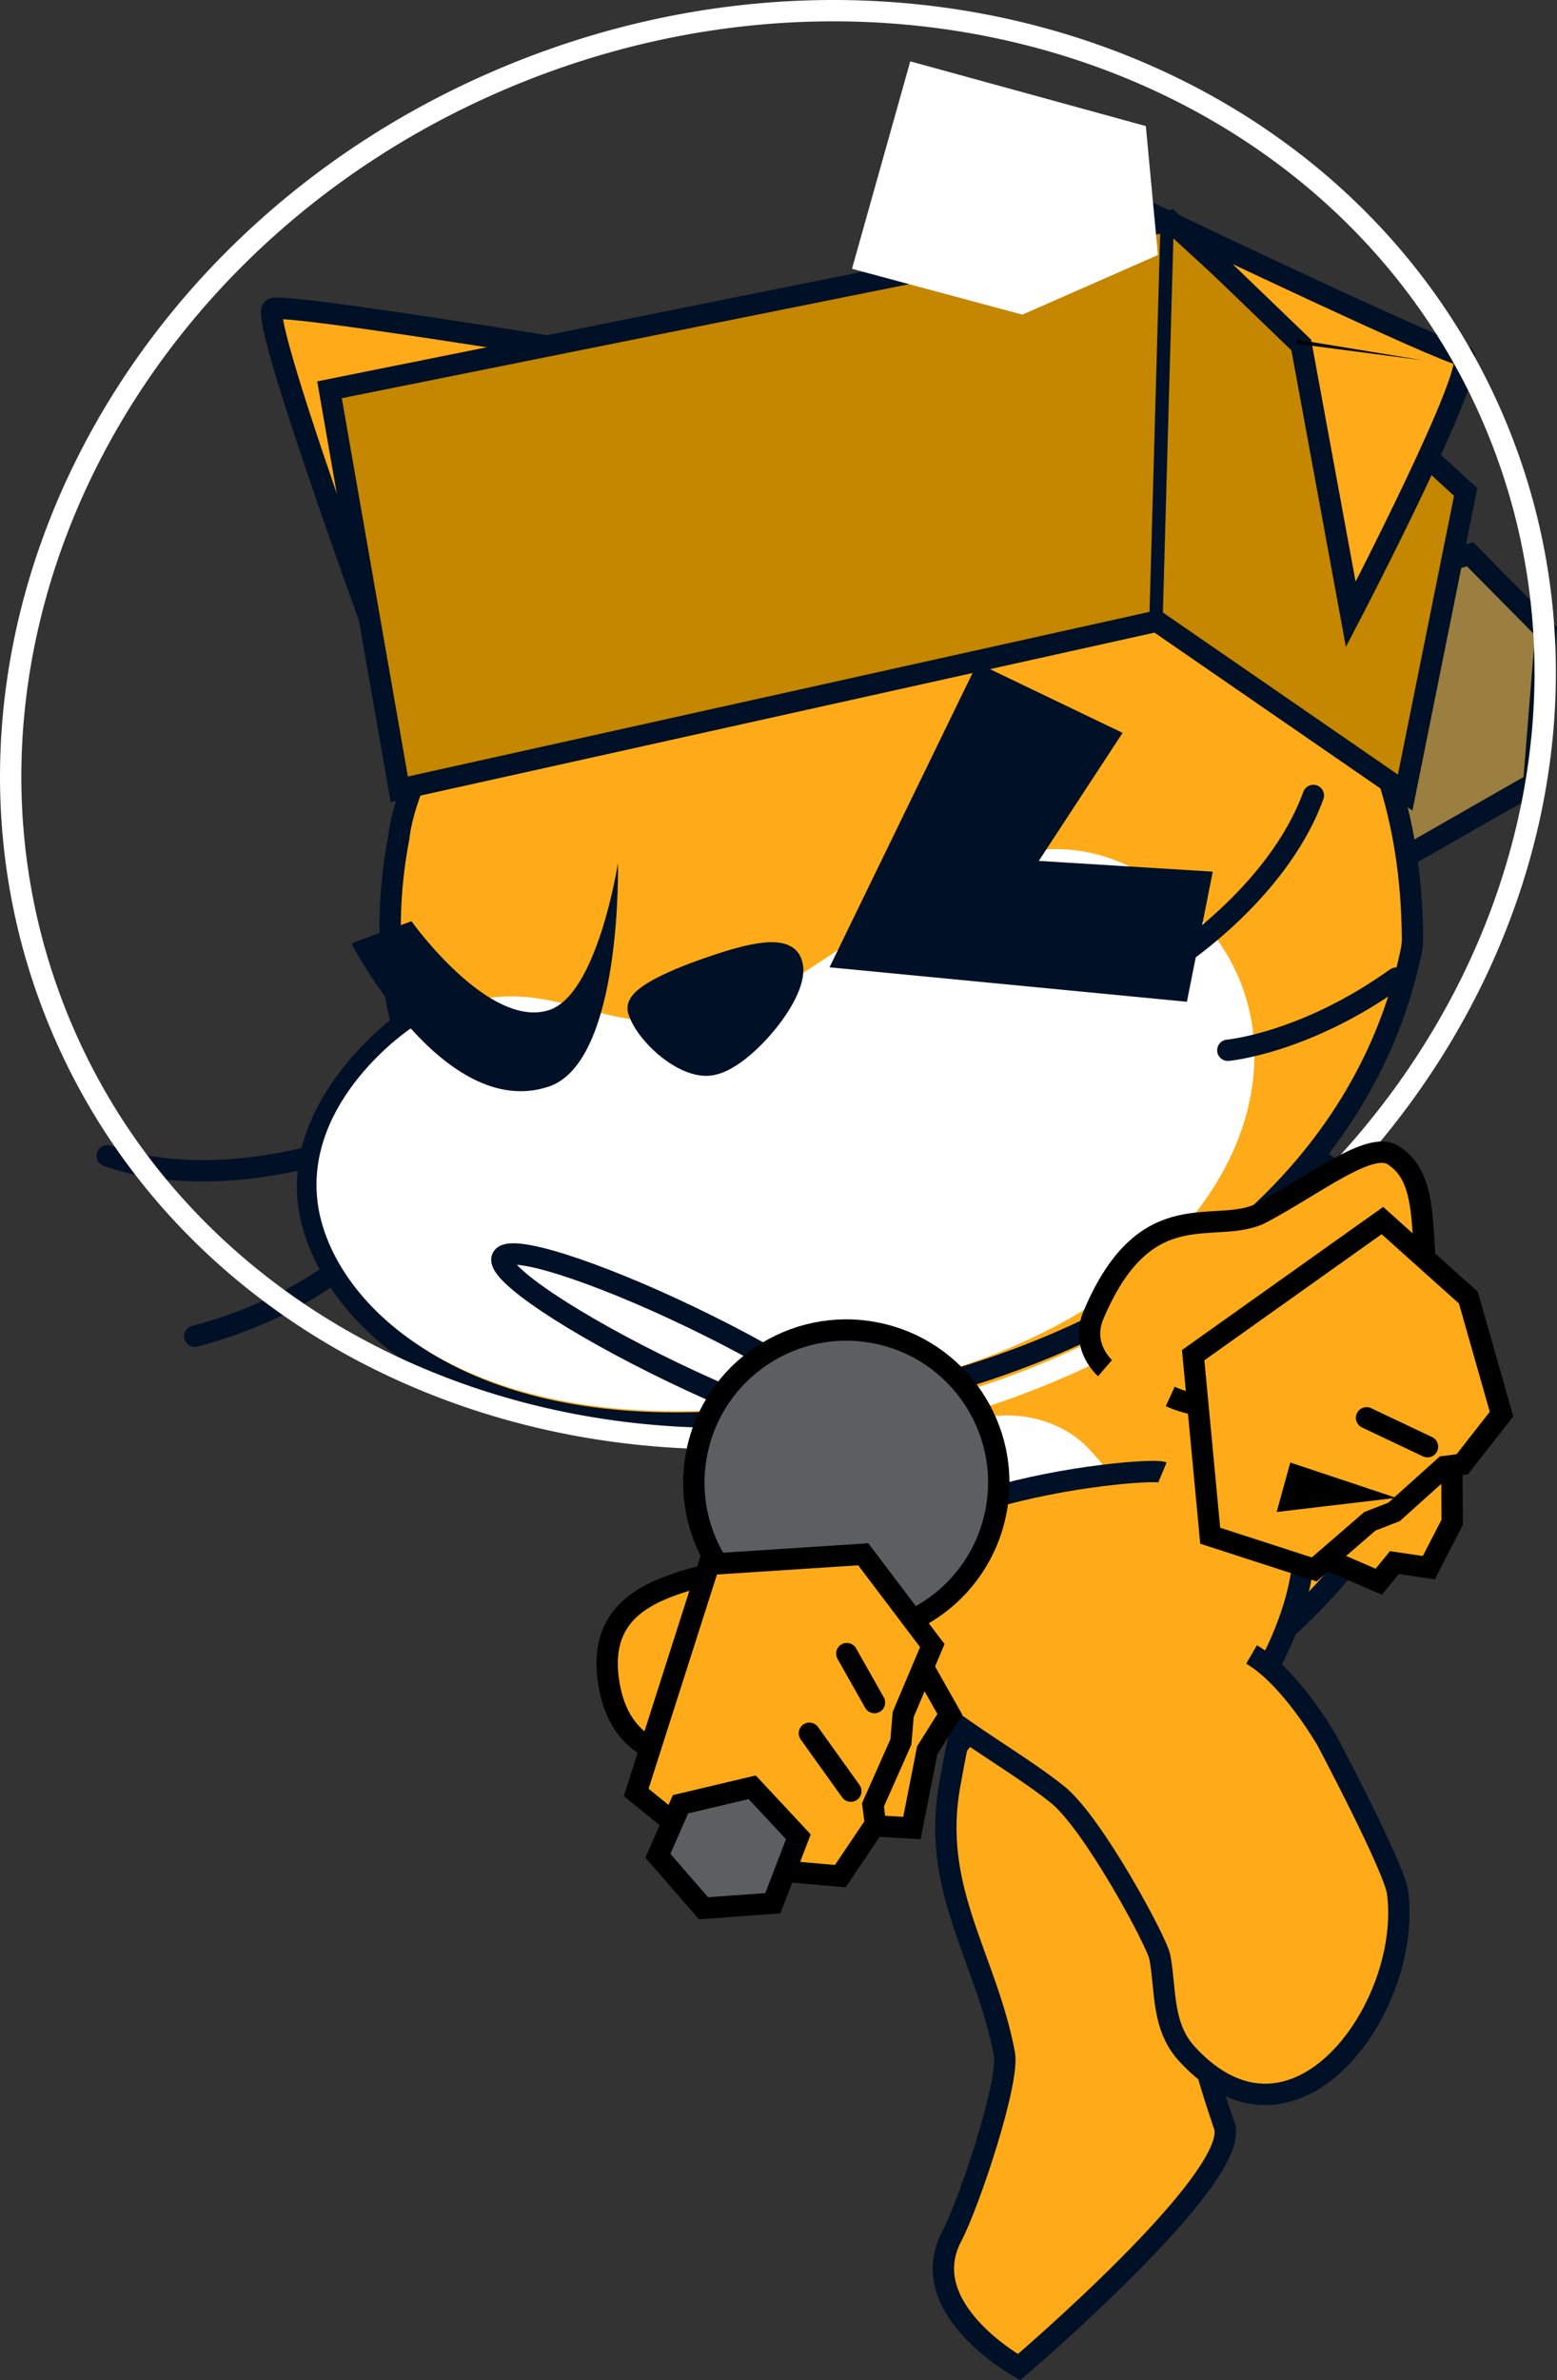 <svg version="1.1" xmlns="http://www.w3.org/2000/svg" xmlns:xlink="http://www.w3.org/1999/xlink" width="87.554" height="133.784" viewBox="0,0,87.554,133.784"><rect x="0" y="0" width="87.554" height="133.784" fill="#333333" stroke="none"/><g transform="translate(-187.126,-115.024)"><g stroke-miterlimit="10"><path d="M238.456,196.005c2.72,-0.478 5.312,1.339 5.79,4.059c0.109,0.618 0.099,1.229 -0.013,1.81c0.618,1.805 -2.978,3.9 -3.906,5.09c-3.491,4.476 -6.729,6.204 -13.155,6.864c-2.626,0.27 -5.189,-0.639 -5.79,-4.059c-1.141,-6.491 6.513,-5.71 9.784,-7.597c1.753,-1.011 5.532,-7.222 7.29,-6.168z" fill="#ffab19" fill-rule="nonzero" stroke="#000000" stroke-width="1.2" stroke-linecap="butt" stroke-linejoin="miter"/><g fill-rule="evenodd"><path d="M254.689,202.358c1.331,-1.971 2.799,-4.498 2.916,-7.737c0.369,-7.318 -4.219,-14.494 -0.047,-15.456c4.242,-1.029 13.524,8.814 7.802,19.92c-1.954,3.84 -4.626,6.37 -6.877,8.358c-0.563,0.532 -5.914,4.603 -10.029,3.663c-4.115,-0.94 -3.562,-2.743 -3.285,-3.574c0.276,-0.972 7.56,-2.463 9.522,-5.174z" fill="#ffab19" stroke="#001026" stroke-width="1.2" stroke-linecap="round" stroke-linejoin="round"/><path d="M257.278,179.713c1.835,-0.883 5.537,1.585 7.332,4.863c1.796,3.278 1.956,5.686 1.97,7.521c-0.359,-0.656 -1.649,-2.564 -3.772,-2.402c-2.69,0.129 -4.65,3.264 -4.65,3.264c0,0 -0.533,-4.899 -1.336,-7.979c-0.517,-2.781 -1.236,-4.234 0.455,-5.266z" fill="#ffffff" stroke="none" stroke-width="1" stroke-linecap="butt" stroke-linejoin="miter"/></g><g fill-rule="nonzero" stroke-linecap="butt" stroke-linejoin="miter"><path d="M255.97,234.511c1.004,2.89 -11.54,13.57 -11.54,13.57c0,0 -5.927,-3.268 -3.79,-7.337c0.996,-1.896 3.261,-8.713 2.965,-10.278c-1.039,-5.482 -4.186,-9.281 -3.048,-15.246c0.21,-1.099 0.572,-3.557 1.425,-5.249c0.378,-2.744 4.918,-4.006 7.298,-2.649c6.822,3.888 0.896,10.515 6.691,27.188z" fill="#ffab19" stroke="#001026" stroke-width="1.2"/><g><path d="M241.79,213.078c-3.063,-2.459 -3.403,-9.289 -3.403,-9.289c0,0 -2.399,-2.427 -2.617,-5.219c-0.451,-5.771 11.169,-15.258 16.879,-9.732c2.142,2.074 2.551,5.696 2.551,5.696c0,0 4.257,3.81 5.096,6.806c0.714,2.548 -1.98,10.235 -6.789,12.638c-0.499,0.25 -0.984,0.461 -1.454,0.638" fill="#ffab19" stroke="#001026" stroke-width="1.2"/><path d="M238.793,197.832c1.235,-3.892 6.908,-4.208 9.577,-1.355c0.322,0.344 0.689,0.757 1.01,1.204c1.891,1.085 3.089,5.931 2.063,7.291c-3.551,4.708 -12.559,4.064 -11.449,-2.581c-1.042,-1.357 -1.623,-3.232 -1.202,-4.559z" fill="#ffffff" stroke="none" stroke-width="0.5"/></g><path d="M257.504,208.023c2.218,1.289 4.249,4.855 4.249,4.855c0,0 3.777,7.122 3.962,8.529c0.843,6.402 -5.786,15.687 -11.848,9.067c-1.426,-1.557 -1.174,-3.588 -1.52,-5.442c-0.158,-0.845 -3.762,-7.554 -5.771,-9.149c-3.493,-2.774 -8.773,-5.102 -10.606,-9.274c-3.262,-7.427 15.657,-9.186 16.526,-8.824" fill="#ffab19" stroke="#001026" stroke-width="1.2"/></g><g><g><g><path d="M211.069,158.47c0,0 -9.636,-25.853 -8.587,-26.098c1.413,-0.331 28.664,4.275 28.664,4.275" fill="#ffab19" fill-rule="nonzero" stroke="#001026" stroke-width="1.2" stroke-linecap="round" stroke-linejoin="miter"/><path d="M264.78,148.845l0.113,-1.22l4.898,-1.444l4.268,4.317l-0.689,8.567l-24.109,13.78z" fill="#9b7f41" fill-rule="nonzero" stroke="#001026" stroke-width="1.2" stroke-linecap="round" stroke-linejoin="miter"/><path d="M205.674,179.745c0,0 -6.829,2.282 -12.52,0.247" fill="none" fill-rule="evenodd" stroke="#001026" stroke-width="1.2" stroke-linecap="round" stroke-linejoin="round"/><path d="M207.244,185.446c0,0 -3.054,3.081 -9.166,4.689" fill="none" fill-rule="evenodd" stroke="#001026" stroke-width="1.2" stroke-linecap="round" stroke-linejoin="round"/><path d="M225.182,144.954c10.199,-5.12 41.175,-5.1 41.372,22.853c0.003,0.364 -0.079,0.725 -0.16,1.084c-2.939,13.105 -15.508,22.904 -34.476,25.617c-18.967,2.714 -26.686,-6.028 -27.435,-11.805c-0.749,-5.777 5.26,-10.103 5.26,-10.103c0,0 -1.391,-4.281 -0.186,-10.529c0,0 0.724,-9.637 15.625,-17.118z" fill="#ffab19" fill-rule="evenodd" stroke="#001026" stroke-width="1.2" stroke-linecap="butt" stroke-linejoin="miter"/><path d="M227.352,172.057c3.255,-0.884 6.465,-3.4 9.778,-5.593c4.959,-3.283 10.148,-5.841 16.057,-1.112c9.824,7.794 3.722,25.183 -20.772,28.452c-18.746,2.742 -26.677,-5.396 -27.426,-11.172c-0.749,-5.777 5.17,-9.754 5.17,-9.754c7.396,-4.6 10.231,1.083 17.193,-0.822z" fill="#ffffff" fill-rule="evenodd" stroke="none" stroke-width="1" stroke-linecap="butt" stroke-linejoin="miter"/><path d="M231.642,169.18c0.528,1.51 -2.611,5.257 -4.376,5.662c-1.543,0.434 -3.884,-1.714 -4.251,-3.069c-0.137,-0.694 1.874,-1.609 3.856,-2.302c1.888,-0.66 4.47,-1.457 4.771,-0.291z" fill="#001026" fill-rule="evenodd" stroke="#001026" stroke-width="1.2" stroke-linecap="round" stroke-linejoin="round"/><path d="M260.979,159.738c-2.071,5.678 -8.191,9.473 -8.191,9.473" fill="none" fill-rule="evenodd" stroke="#001026" stroke-width="1.2" stroke-linecap="round" stroke-linejoin="round"/><path d="M265.634,170.007c-5.142,3.674 -9.464,4.054 -9.464,4.054" fill="none" fill-rule="evenodd" stroke="#001026" stroke-width="1.2" stroke-linecap="round" stroke-linejoin="round"/><path d="M252.171,149.942l-42.593,9.453l-3.924,-22.461l47.262,-9.498l16.629,15.246l-3.403,16.893z" fill="#c58600" fill-rule="nonzero" stroke="#001026" stroke-width="1.2" stroke-linecap="round" stroke-linejoin="miter"/><path d="M252.755,127.669l-0.621,22.076" fill="none" fill-rule="nonzero" stroke="#001026" stroke-width="0.75" stroke-linecap="round" stroke-linejoin="miter"/><path d="M260.299,134.417l-6.917,-6.66c0,0 14.883,7.096 15.977,7.233c1.226,0.153 -6.276,14.573 -6.276,14.573z" fill="#ffab19" fill-rule="nonzero" stroke="#001026" stroke-width="1.2" stroke-linecap="round" stroke-linejoin="miter"/></g><path d="M190.484,172.538c-8.364,-20.127 2.938,-43.957 25.244,-53.226c22.305,-9.269 47.168,-0.467 55.531,19.66c8.364,20.127 -2.938,43.957 -25.244,53.226c-22.305,9.269 -47.168,0.467 -55.531,-19.66z" fill="none" fill-rule="nonzero" stroke="#ffffff" stroke-width="1.2" stroke-linecap="butt" stroke-linejoin="miter"/><path d="M251.559,122.111l0.681,7.247l-7.624,3.352l-9.581,-2.576l3.278,-11.661z" fill="#ffffff" fill-rule="nonzero" stroke="#001026" stroke-width="0" stroke-linecap="round" stroke-linejoin="miter"/><path d="M260.022,134.107l7.126,1.172l-7.089,-0.929" fill="#000000" fill-rule="nonzero" stroke="none" stroke-width="0" stroke-linecap="round" stroke-linejoin="miter"/></g><g fill="#000000" stroke-width="1" stroke-linejoin="miter" font-family="&quot;Times New Roman&quot;" font-weight="400" font-size="16" text-anchor="start"><g fill-rule="evenodd" stroke="none" stroke-linecap="butt"/><g fill-rule="evenodd" stroke="none" stroke-linecap="butt"/><g fill-rule="nonzero" stroke="#001026" stroke-linecap="round"/></g></g><path d="M206.888,168.055l3.374,-1.249c0,0 4.34,6.085 7.734,4.998c2.736,-0.876 3.879,-8.266 3.879,-8.266c0,0 0.256,11.174 -3.886,12.563c-5.93,1.989 -11.101,-8.046 -11.101,-8.046z" fill="#001026" fill-rule="nonzero" stroke="#001026" stroke-width="0" stroke-linecap="round" stroke-linejoin="miter"/><path d="M227.031,189.576c5.544,2.764 9.352,5.475 8.507,6.054c-0.845,0.579 -6.024,-1.192 -11.567,-3.957c-5.544,-2.764 -9.352,-5.475 -8.507,-6.054c0.845,-0.579 6.024,1.192 11.567,3.957z" fill="#ffffff" fill-rule="nonzero" stroke="#001026" stroke-width="1.2" stroke-linecap="butt" stroke-linejoin="miter"/><g fill-rule="nonzero" stroke="#000000" stroke-width="1.2" stroke-linejoin="miter"><path d="M233.06,206.77c-4.645,-0.914 -7.669,-5.421 -6.755,-10.066c0.914,-4.645 5.421,-7.669 10.066,-6.755c4.645,0.914 7.669,5.421 6.755,10.066c-0.914,4.645 -5.421,7.669 -10.066,6.755z" fill="#5c5e5f" stroke-linecap="butt"/><g stroke-linecap="round"><path d="M238.205,207.259l2.332,4.128l-1.271,2.021l-0.861,4.373l-3.8,-0.224z" fill="#ffab19"/><path d="M235.669,202.392l3.882,5.132l-1.636,3.871l-0.13,1.547l-1.569,3.535l0.138,1.075l-1.975,2.931l-6.356,-0.552l-5.123,-4.153l4.096,-12.822z" fill="#ffab19"/><path d="M234.745,207.976l1.555,2.752" fill="none"/><path d="M232.64,212.453l2.33,3.254" fill="none"/></g><path d="M232.019,218.272l-1.434,3.736l-3.899,0.281l-2.564,-2.951l1.269,-2.895l4.032,-0.954z" fill="#5c5e5f" stroke-linecap="round"/></g><g fill-rule="nonzero" stroke="#000000" stroke-width="1.2" stroke-linejoin="miter"><path d="M249.265,191.927c0,0 -1.402,-1.205 -0.647,-2.991c2.977,-7.043 6.907,-4.387 9.475,-5.747c2.969,-1.573 6.056,-4.05 7.354,-3.242c1.861,1.158 1.6,3.665 1.87,6.723c0.365,4.118 0.603,9.088 -2.031,11.719c-2.057,2.055 -5.689,-4.819 -5.697,-4.881c-2.338,0.814 -4.893,0.823 -6.657,0.013" fill="#ffab19" stroke-linecap="butt"/><g stroke-linecap="round"><path d="M268.755,194.973l0.031,5.621l-1.315,2.55l-1.934,-0.284l-0.88,1.075l-3.578,-1.55" fill="#ffab19"/><path d="M254.221,191.2l10.641,-7.567l4.835,4.333l1.864,6.545l-2.209,2.822l-0.996,0.128l-2.839,2.549l-1.362,0.53l-3.127,2.704l-5.849,-1.895z" fill="#ffab19"/><path d="M260.092,198.004l2.808,0.936l-3.169,0.374z" fill="none"/><path d="M263.971,194.722l3.426,1.623" fill="none"/></g></g><path d="M233.772,169.398l8.314,-17.101l8.166,3.922l-4.712,7.197l9.783,0.604l-1.455,7.315z" fill="#001026" fill-rule="nonzero" stroke="#001026" stroke-width="0" stroke-linecap="round" stroke-linejoin="miter"/></g></g></svg>